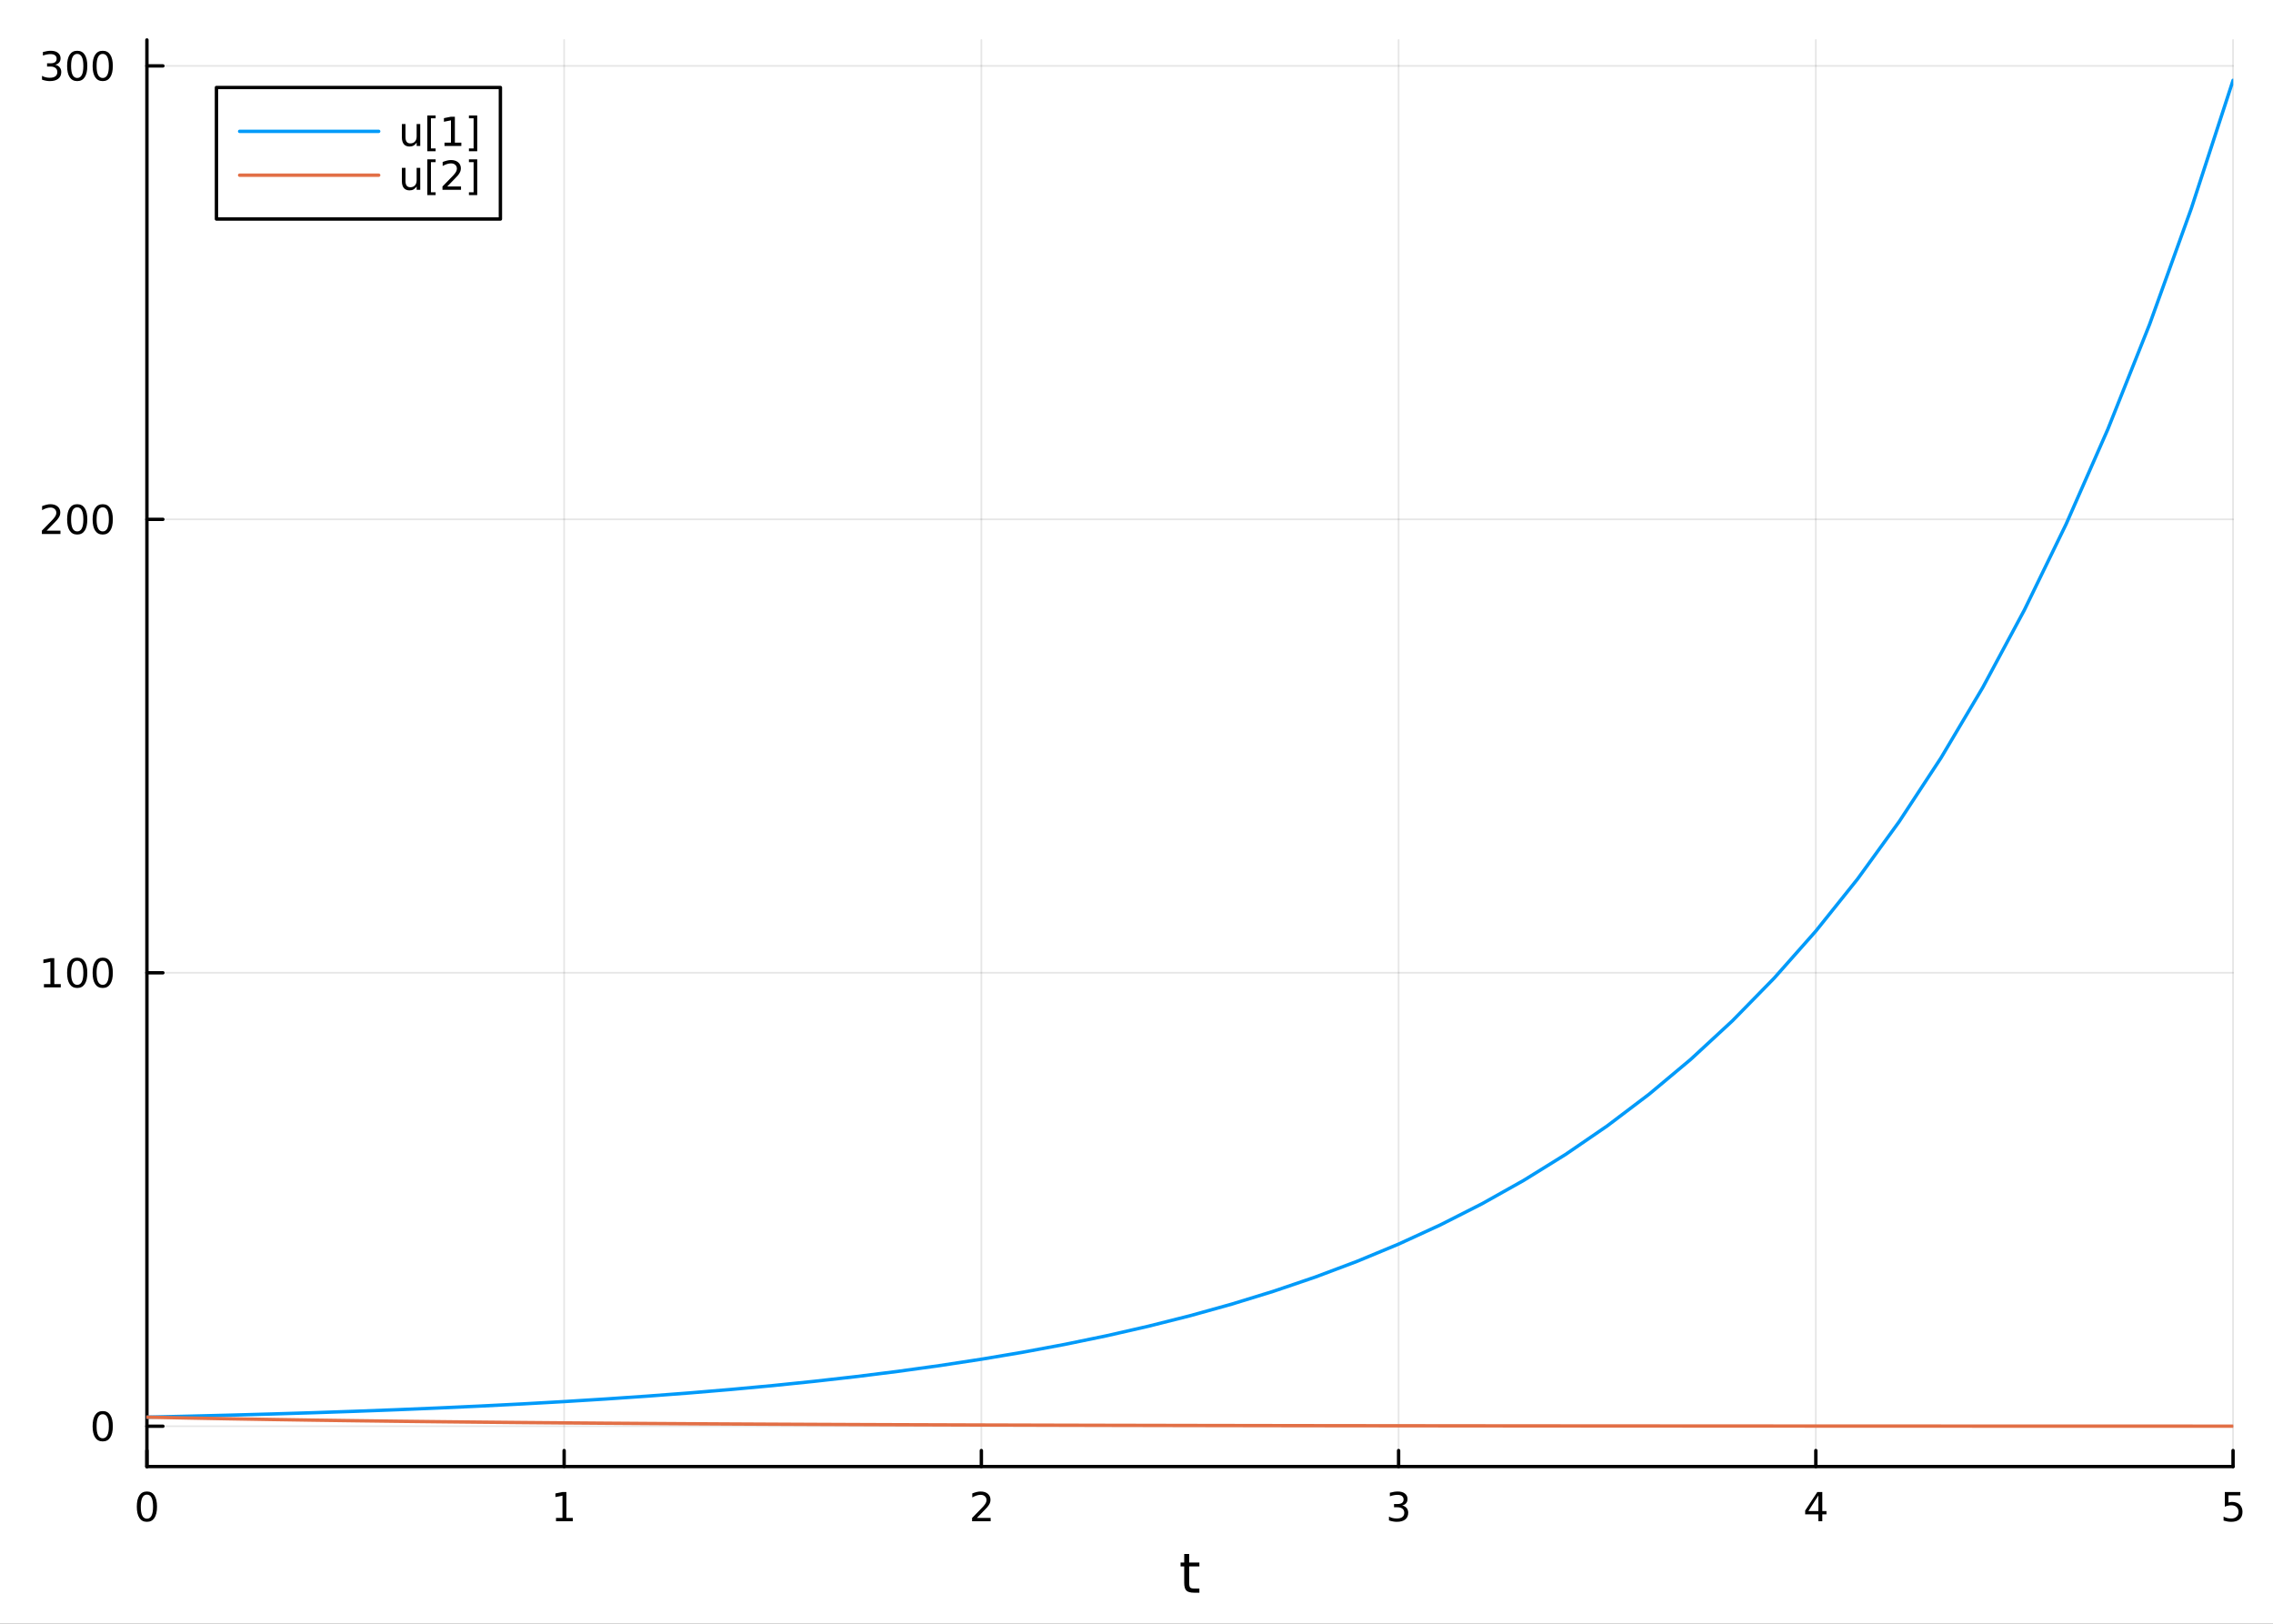 <?xml version="1.0" encoding="utf-8"?>
<svg xmlns="http://www.w3.org/2000/svg" xmlns:xlink="http://www.w3.org/1999/xlink" width="672" height="480" viewBox="0 0 2688 1920">
<rect x="0" y="0" width="2688" height="1920" fill="#333333" stroke="none"/>
<defs>
  <clipPath id="clip280">
    <rect x="0" y="0" width="2688" height="1920"/>
  </clipPath>
</defs>
<path clip-path="url(#clip280)" d="M0 1920 L2688 1920 L2688 -4.26326e-14 L0 -4.26326e-14  Z" fill="#ffffff" fill-rule="evenodd" fill-opacity="1"/>
<defs>
  <clipPath id="clip281">
    <rect x="537" y="0" width="1883" height="1883"/>
  </clipPath>
</defs>
<path clip-path="url(#clip280)" d="M173.737 1734.12 L2640.76 1734.12 L2640.76 47.244 L173.737 47.244  Z" fill="#ffffff" fill-rule="evenodd" fill-opacity="1"/>
<defs>
  <clipPath id="clip282">
    <rect x="173" y="47" width="2468" height="1688"/>
  </clipPath>
</defs>
<polyline clip-path="url(#clip282)" style="stroke:#000000; stroke-linecap:round; stroke-linejoin:round; stroke-width:2; stroke-opacity:0.1; fill:none" points="173.737,1734.12 173.737,47.244 "/>
<polyline clip-path="url(#clip282)" style="stroke:#000000; stroke-linecap:round; stroke-linejoin:round; stroke-width:2; stroke-opacity:0.1; fill:none" points="667.141,1734.12 667.141,47.244 "/>
<polyline clip-path="url(#clip282)" style="stroke:#000000; stroke-linecap:round; stroke-linejoin:round; stroke-width:2; stroke-opacity:0.1; fill:none" points="1160.54,1734.12 1160.54,47.244 "/>
<polyline clip-path="url(#clip282)" style="stroke:#000000; stroke-linecap:round; stroke-linejoin:round; stroke-width:2; stroke-opacity:0.1; fill:none" points="1653.95,1734.12 1653.95,47.244 "/>
<polyline clip-path="url(#clip282)" style="stroke:#000000; stroke-linecap:round; stroke-linejoin:round; stroke-width:2; stroke-opacity:0.1; fill:none" points="2147.35,1734.12 2147.35,47.244 "/>
<polyline clip-path="url(#clip282)" style="stroke:#000000; stroke-linecap:round; stroke-linejoin:round; stroke-width:2; stroke-opacity:0.1; fill:none" points="2640.76,1734.12 2640.76,47.244 "/>
<polyline clip-path="url(#clip280)" style="stroke:#000000; stroke-linecap:round; stroke-linejoin:round; stroke-width:4; stroke-opacity:1; fill:none" points="173.737,1734.12 2640.76,1734.12 "/>
<polyline clip-path="url(#clip280)" style="stroke:#000000; stroke-linecap:round; stroke-linejoin:round; stroke-width:4; stroke-opacity:1; fill:none" points="173.737,1734.12 173.737,1715.22 "/>
<polyline clip-path="url(#clip280)" style="stroke:#000000; stroke-linecap:round; stroke-linejoin:round; stroke-width:4; stroke-opacity:1; fill:none" points="667.141,1734.12 667.141,1715.22 "/>
<polyline clip-path="url(#clip280)" style="stroke:#000000; stroke-linecap:round; stroke-linejoin:round; stroke-width:4; stroke-opacity:1; fill:none" points="1160.54,1734.12 1160.54,1715.22 "/>
<polyline clip-path="url(#clip280)" style="stroke:#000000; stroke-linecap:round; stroke-linejoin:round; stroke-width:4; stroke-opacity:1; fill:none" points="1653.95,1734.12 1653.95,1715.22 "/>
<polyline clip-path="url(#clip280)" style="stroke:#000000; stroke-linecap:round; stroke-linejoin:round; stroke-width:4; stroke-opacity:1; fill:none" points="2147.35,1734.12 2147.35,1715.22 "/>
<polyline clip-path="url(#clip280)" style="stroke:#000000; stroke-linecap:round; stroke-linejoin:round; stroke-width:4; stroke-opacity:1; fill:none" points="2640.76,1734.12 2640.76,1715.22 "/>
<path clip-path="url(#clip280)" d="M173.737 1767.34 Q170.126 1767.34 168.298 1770.9 Q166.492 1774.45 166.492 1781.58 Q166.492 1788.68 168.298 1792.25 Q170.126 1795.79 173.737 1795.79 Q177.372 1795.79 179.177 1792.25 Q181.006 1788.68 181.006 1781.58 Q181.006 1774.45 179.177 1770.9 Q177.372 1767.34 173.737 1767.34 M173.737 1763.64 Q179.548 1763.64 182.603 1768.24 Q185.682 1772.83 185.682 1781.58 Q185.682 1790.3 182.603 1794.91 Q179.548 1799.49 173.737 1799.49 Q167.927 1799.49 164.849 1794.91 Q161.793 1790.3 161.793 1781.58 Q161.793 1772.83 164.849 1768.24 Q167.927 1763.64 173.737 1763.64 Z" fill="#000000" fill-rule="nonzero" fill-opacity="1" /><path clip-path="url(#clip280)" d="M657.523 1794.89 L665.162 1794.89 L665.162 1768.52 L656.852 1770.19 L656.852 1765.93 L665.116 1764.26 L669.792 1764.26 L669.792 1794.89 L677.43 1794.89 L677.43 1798.82 L657.523 1798.82 L657.523 1794.89 Z" fill="#000000" fill-rule="nonzero" fill-opacity="1" /><path clip-path="url(#clip280)" d="M1155.2 1794.89 L1171.52 1794.89 L1171.52 1798.82 L1149.57 1798.82 L1149.57 1794.89 Q1152.23 1792.13 1156.82 1787.5 Q1161.42 1782.85 1162.6 1781.51 Q1164.85 1778.98 1165.73 1777.25 Q1166.63 1775.49 1166.63 1773.8 Q1166.63 1771.04 1164.69 1769.31 Q1162.77 1767.57 1159.67 1767.57 Q1157.47 1767.57 1155.01 1768.34 Q1152.58 1769.1 1149.8 1770.65 L1149.8 1765.93 Q1152.63 1764.79 1155.08 1764.21 Q1157.54 1763.64 1159.57 1763.64 Q1164.94 1763.64 1168.14 1766.32 Q1171.33 1769.01 1171.33 1773.5 Q1171.33 1775.63 1170.52 1777.55 Q1169.73 1779.45 1167.63 1782.04 Q1167.05 1782.71 1163.95 1785.93 Q1160.85 1789.12 1155.2 1794.89 Z" fill="#000000" fill-rule="nonzero" fill-opacity="1" /><path clip-path="url(#clip280)" d="M1658.2 1780.19 Q1661.55 1780.9 1663.43 1783.17 Q1665.33 1785.44 1665.33 1788.77 Q1665.33 1793.89 1661.81 1796.69 Q1658.29 1799.49 1651.81 1799.49 Q1649.63 1799.49 1647.32 1799.05 Q1645.02 1798.64 1642.57 1797.78 L1642.57 1793.27 Q1644.52 1794.4 1646.83 1794.98 Q1649.15 1795.56 1651.67 1795.56 Q1656.07 1795.56 1658.36 1793.82 Q1660.67 1792.08 1660.67 1788.77 Q1660.67 1785.72 1658.52 1784.01 Q1656.39 1782.27 1652.57 1782.27 L1648.54 1782.27 L1648.54 1778.43 L1652.76 1778.43 Q1656.21 1778.43 1658.03 1777.06 Q1659.86 1775.67 1659.86 1773.08 Q1659.86 1770.42 1657.96 1769.01 Q1656.09 1767.57 1652.57 1767.57 Q1650.65 1767.57 1648.45 1767.99 Q1646.25 1768.4 1643.61 1769.28 L1643.61 1765.12 Q1646.27 1764.38 1648.59 1764.01 Q1650.93 1763.64 1652.99 1763.64 Q1658.31 1763.64 1661.41 1766.07 Q1664.52 1768.47 1664.52 1772.59 Q1664.52 1775.46 1662.87 1777.46 Q1661.23 1779.42 1658.2 1780.19 Z" fill="#000000" fill-rule="nonzero" fill-opacity="1" /><path clip-path="url(#clip280)" d="M2150.36 1768.34 L2138.56 1786.78 L2150.36 1786.78 L2150.36 1768.34 M2149.13 1764.26 L2155.01 1764.26 L2155.01 1786.78 L2159.94 1786.78 L2159.94 1790.67 L2155.01 1790.67 L2155.01 1798.82 L2150.36 1798.82 L2150.36 1790.67 L2134.76 1790.67 L2134.76 1786.16 L2149.13 1764.26 Z" fill="#000000" fill-rule="nonzero" fill-opacity="1" /><path clip-path="url(#clip280)" d="M2631.03 1764.26 L2649.39 1764.26 L2649.39 1768.2 L2635.32 1768.2 L2635.32 1776.67 Q2636.33 1776.32 2637.35 1776.16 Q2638.37 1775.97 2639.39 1775.97 Q2645.18 1775.97 2648.56 1779.15 Q2651.94 1782.32 2651.94 1787.73 Q2651.94 1793.31 2648.46 1796.41 Q2644.99 1799.49 2638.67 1799.49 Q2636.5 1799.49 2634.23 1799.12 Q2631.98 1798.75 2629.58 1798.01 L2629.58 1793.31 Q2631.66 1794.45 2633.88 1795 Q2636.1 1795.56 2638.58 1795.56 Q2642.58 1795.56 2644.92 1793.45 Q2647.26 1791.34 2647.26 1787.73 Q2647.26 1784.12 2644.92 1782.02 Q2642.58 1779.91 2638.58 1779.91 Q2636.71 1779.91 2634.83 1780.33 Q2632.98 1780.74 2631.03 1781.62 L2631.03 1764.26 Z" fill="#000000" fill-rule="nonzero" fill-opacity="1" /><path clip-path="url(#clip280)" d="M1406.31 1837.53 L1406.31 1847.65 L1418.37 1847.65 L1418.37 1852.2 L1406.31 1852.2 L1406.31 1871.56 Q1406.31 1875.92 1407.49 1877.16 Q1408.69 1878.4 1412.36 1878.4 L1418.37 1878.4 L1418.37 1883.3 L1412.36 1883.3 Q1405.58 1883.3 1403 1880.79 Q1400.42 1878.24 1400.42 1871.56 L1400.42 1852.2 L1396.12 1852.2 L1396.12 1847.65 L1400.42 1847.65 L1400.42 1837.53 L1406.31 1837.53 Z" fill="#000000" fill-rule="nonzero" fill-opacity="1" /><polyline clip-path="url(#clip282)" style="stroke:#000000; stroke-linecap:round; stroke-linejoin:round; stroke-width:2; stroke-opacity:0.1; fill:none" points="173.737,1686.45 2640.76,1686.45 "/>
<polyline clip-path="url(#clip282)" style="stroke:#000000; stroke-linecap:round; stroke-linejoin:round; stroke-width:2; stroke-opacity:0.1; fill:none" points="173.737,1150.28 2640.76,1150.28 "/>
<polyline clip-path="url(#clip282)" style="stroke:#000000; stroke-linecap:round; stroke-linejoin:round; stroke-width:2; stroke-opacity:0.1; fill:none" points="173.737,614.113 2640.76,614.113 "/>
<polyline clip-path="url(#clip282)" style="stroke:#000000; stroke-linecap:round; stroke-linejoin:round; stroke-width:2; stroke-opacity:0.1; fill:none" points="173.737,77.945 2640.76,77.945 "/>
<polyline clip-path="url(#clip280)" style="stroke:#000000; stroke-linecap:round; stroke-linejoin:round; stroke-width:4; stroke-opacity:1; fill:none" points="173.737,1734.12 173.737,47.244 "/>
<polyline clip-path="url(#clip280)" style="stroke:#000000; stroke-linecap:round; stroke-linejoin:round; stroke-width:4; stroke-opacity:1; fill:none" points="173.737,1686.45 192.635,1686.45 "/>
<polyline clip-path="url(#clip280)" style="stroke:#000000; stroke-linecap:round; stroke-linejoin:round; stroke-width:4; stroke-opacity:1; fill:none" points="173.737,1150.28 192.635,1150.28 "/>
<polyline clip-path="url(#clip280)" style="stroke:#000000; stroke-linecap:round; stroke-linejoin:round; stroke-width:4; stroke-opacity:1; fill:none" points="173.737,614.113 192.635,614.113 "/>
<polyline clip-path="url(#clip280)" style="stroke:#000000; stroke-linecap:round; stroke-linejoin:round; stroke-width:4; stroke-opacity:1; fill:none" points="173.737,77.945 192.635,77.945 "/>
<path clip-path="url(#clip280)" d="M121.473 1672.25 Q117.862 1672.25 116.033 1675.81 Q114.228 1679.35 114.228 1686.48 Q114.228 1693.59 116.033 1697.15 Q117.862 1700.7 121.473 1700.7 Q125.107 1700.7 126.913 1697.15 Q128.742 1693.59 128.742 1686.48 Q128.742 1679.35 126.913 1675.81 Q125.107 1672.25 121.473 1672.25 M121.473 1668.54 Q127.283 1668.54 130.339 1673.15 Q133.417 1677.73 133.417 1686.48 Q133.417 1695.21 130.339 1699.82 Q127.283 1704.4 121.473 1704.4 Q115.663 1704.4 112.584 1699.82 Q109.529 1695.21 109.529 1686.48 Q109.529 1677.73 112.584 1673.15 Q115.663 1668.54 121.473 1668.54 Z" fill="#000000" fill-rule="nonzero" fill-opacity="1" /><path clip-path="url(#clip280)" d="M51.959 1163.62 L59.598 1163.62 L59.598 1137.26 L51.288 1138.93 L51.288 1134.67 L59.552 1133 L64.228 1133 L64.228 1163.62 L71.867 1163.62 L71.867 1167.56 L51.959 1167.56 L51.959 1163.62 Z" fill="#000000" fill-rule="nonzero" fill-opacity="1" /><path clip-path="url(#clip280)" d="M91.311 1136.08 Q87.7 1136.08 85.871 1139.64 Q84.066 1143.19 84.066 1150.31 Q84.066 1157.42 85.871 1160.99 Q87.7 1164.53 91.311 1164.53 Q94.945 1164.53 96.751 1160.99 Q98.58 1157.42 98.58 1150.31 Q98.58 1143.19 96.751 1139.64 Q94.945 1136.08 91.311 1136.08 M91.311 1132.38 Q97.121 1132.38 100.177 1136.98 Q103.256 1141.56 103.256 1150.31 Q103.256 1159.04 100.177 1163.65 Q97.121 1168.23 91.311 1168.23 Q85.501 1168.23 82.422 1163.65 Q79.367 1159.04 79.367 1150.31 Q79.367 1141.56 82.422 1136.98 Q85.501 1132.38 91.311 1132.38 Z" fill="#000000" fill-rule="nonzero" fill-opacity="1" /><path clip-path="url(#clip280)" d="M121.473 1136.08 Q117.862 1136.08 116.033 1139.64 Q114.228 1143.19 114.228 1150.31 Q114.228 1157.42 116.033 1160.99 Q117.862 1164.53 121.473 1164.53 Q125.107 1164.53 126.913 1160.99 Q128.742 1157.42 128.742 1150.31 Q128.742 1143.19 126.913 1139.64 Q125.107 1136.08 121.473 1136.08 M121.473 1132.38 Q127.283 1132.38 130.339 1136.98 Q133.417 1141.56 133.417 1150.31 Q133.417 1159.04 130.339 1163.65 Q127.283 1168.23 121.473 1168.23 Q115.663 1168.23 112.584 1163.65 Q109.529 1159.04 109.529 1150.31 Q109.529 1141.56 112.584 1136.98 Q115.663 1132.38 121.473 1132.38 Z" fill="#000000" fill-rule="nonzero" fill-opacity="1" /><path clip-path="url(#clip280)" d="M55.177 627.457 L71.496 627.457 L71.496 631.393 L49.552 631.393 L49.552 627.457 Q52.214 624.703 56.797 620.073 Q61.404 615.42 62.584 614.078 Q64.83 611.555 65.709 609.819 Q66.612 608.059 66.612 606.37 Q66.612 603.615 64.668 601.879 Q62.746 600.143 59.645 600.143 Q57.446 600.143 54.992 600.907 Q52.561 601.671 49.784 603.221 L49.784 598.499 Q52.608 597.365 55.061 596.786 Q57.515 596.208 59.552 596.208 Q64.922 596.208 68.117 598.893 Q71.311 601.578 71.311 606.069 Q71.311 608.198 70.501 610.12 Q69.714 612.018 67.608 614.61 Q67.029 615.282 63.927 618.499 Q60.825 621.694 55.177 627.457 Z" fill="#000000" fill-rule="nonzero" fill-opacity="1" /><path clip-path="url(#clip280)" d="M91.311 599.911 Q87.7 599.911 85.871 603.476 Q84.066 607.018 84.066 614.147 Q84.066 621.254 85.871 624.819 Q87.7 628.36 91.311 628.36 Q94.945 628.36 96.751 624.819 Q98.58 621.254 98.58 614.147 Q98.58 607.018 96.751 603.476 Q94.945 599.911 91.311 599.911 M91.311 596.208 Q97.121 596.208 100.177 600.814 Q103.256 605.397 103.256 614.147 Q103.256 622.874 100.177 627.481 Q97.121 632.064 91.311 632.064 Q85.501 632.064 82.422 627.481 Q79.367 622.874 79.367 614.147 Q79.367 605.397 82.422 600.814 Q85.501 596.208 91.311 596.208 Z" fill="#000000" fill-rule="nonzero" fill-opacity="1" /><path clip-path="url(#clip280)" d="M121.473 599.911 Q117.862 599.911 116.033 603.476 Q114.228 607.018 114.228 614.147 Q114.228 621.254 116.033 624.819 Q117.862 628.36 121.473 628.36 Q125.107 628.36 126.913 624.819 Q128.742 621.254 128.742 614.147 Q128.742 607.018 126.913 603.476 Q125.107 599.911 121.473 599.911 M121.473 596.208 Q127.283 596.208 130.339 600.814 Q133.417 605.397 133.417 614.147 Q133.417 622.874 130.339 627.481 Q127.283 632.064 121.473 632.064 Q115.663 632.064 112.584 627.481 Q109.529 622.874 109.529 614.147 Q109.529 605.397 112.584 600.814 Q115.663 596.208 121.473 596.208 Z" fill="#000000" fill-rule="nonzero" fill-opacity="1" /><path clip-path="url(#clip280)" d="M65.316 76.591 Q68.672 77.308 70.547 79.577 Q72.445 81.846 72.445 85.179 Q72.445 90.294 68.927 93.096 Q65.409 95.896 58.927 95.896 Q56.751 95.896 54.436 95.457 Q52.145 95.04 49.691 94.183 L49.691 89.67 Q51.635 90.804 53.95 91.382 Q56.265 91.961 58.788 91.961 Q63.186 91.961 65.478 90.225 Q67.793 88.489 67.793 85.179 Q67.793 82.123 65.64 80.41 Q63.51 78.674 59.691 78.674 L55.663 78.674 L55.663 74.832 L59.876 74.832 Q63.325 74.832 65.154 73.466 Q66.983 72.077 66.983 69.484 Q66.983 66.823 65.085 65.41 Q63.209 63.975 59.691 63.975 Q57.77 63.975 55.571 64.392 Q53.371 64.809 50.733 65.688 L50.733 61.522 Q53.395 60.781 55.709 60.41 Q58.047 60.04 60.108 60.04 Q65.432 60.04 68.534 62.471 Q71.635 64.878 71.635 68.998 Q71.635 71.869 69.992 73.859 Q68.348 75.827 65.316 76.591 Z" fill="#000000" fill-rule="nonzero" fill-opacity="1" /><path clip-path="url(#clip280)" d="M91.311 63.744 Q87.7 63.744 85.871 67.309 Q84.066 70.85 84.066 77.98 Q84.066 85.086 85.871 88.651 Q87.7 92.193 91.311 92.193 Q94.945 92.193 96.751 88.651 Q98.58 85.086 98.58 77.98 Q98.58 70.85 96.751 67.309 Q94.945 63.744 91.311 63.744 M91.311 60.04 Q97.121 60.04 100.177 64.647 Q103.256 69.23 103.256 77.98 Q103.256 86.707 100.177 91.313 Q97.121 95.896 91.311 95.896 Q85.501 95.896 82.422 91.313 Q79.367 86.707 79.367 77.98 Q79.367 69.23 82.422 64.647 Q85.501 60.04 91.311 60.04 Z" fill="#000000" fill-rule="nonzero" fill-opacity="1" /><path clip-path="url(#clip280)" d="M121.473 63.744 Q117.862 63.744 116.033 67.309 Q114.228 70.85 114.228 77.98 Q114.228 85.086 116.033 88.651 Q117.862 92.193 121.473 92.193 Q125.107 92.193 126.913 88.651 Q128.742 85.086 128.742 77.98 Q128.742 70.85 126.913 67.309 Q125.107 63.744 121.473 63.744 M121.473 60.04 Q127.283 60.04 130.339 64.647 Q133.417 69.23 133.417 77.98 Q133.417 86.707 130.339 91.313 Q127.283 95.896 121.473 95.896 Q115.663 95.896 112.584 91.313 Q109.529 86.707 109.529 77.98 Q109.529 69.23 112.584 64.647 Q115.663 60.04 121.473 60.04 Z" fill="#000000" fill-rule="nonzero" fill-opacity="1" /><polyline clip-path="url(#clip282)" style="stroke:#009af9; stroke-linecap:round; stroke-linejoin:round; stroke-width:4; stroke-opacity:1; fill:none" points="173.737,1675.72 223.078,1674.6 272.418,1673.35 321.759,1671.97 371.099,1670.45 420.439,1668.77 469.78,1666.91 519.12,1664.85 568.46,1662.58 617.801,1660.07 667.141,1657.3 716.481,1654.23 765.822,1650.84 815.162,1647.1 864.503,1642.96 913.843,1638.39 963.183,1633.33 1012.52,1627.75 1061.86,1621.58 1111.2,1614.75 1160.54,1607.21 1209.89,1598.88 1259.23,1589.67 1308.57,1579.49 1357.91,1568.24 1407.25,1555.81 1456.59,1542.07 1505.93,1526.89 1555.27,1510.11 1604.61,1491.56 1653.95,1471.07 1703.29,1448.41 1752.63,1423.38 1801.97,1395.71 1851.31,1365.13 1900.65,1331.34 1949.99,1294 1999.33,1252.73 2048.67,1207.11 2098.01,1156.69 2147.35,1100.98 2196.69,1039.41 2246.03,971.366 2295.37,896.166 2344.71,813.047 2394.05,721.18 2443.39,619.658 2492.73,507.463 2542.08,383.471 2591.42,246.436 2640.76,94.986 "/>
<polyline clip-path="url(#clip282)" style="stroke:#e26f46; stroke-linecap:round; stroke-linejoin:round; stroke-width:4; stroke-opacity:1; fill:none" points="173.737,1675.72 223.078,1676.74 272.418,1677.67 321.759,1678.5 371.099,1679.26 420.439,1679.94 469.78,1680.56 519.12,1681.12 568.46,1681.63 617.801,1682.09 667.141,1682.5 716.481,1682.88 765.822,1683.22 815.162,1683.53 864.503,1683.8 913.843,1684.05 963.183,1684.28 1012.52,1684.49 1061.86,1684.68 1111.2,1684.84 1160.54,1685 1209.89,1685.13 1259.23,1685.26 1308.57,1685.37 1357.91,1685.47 1407.25,1685.57 1456.59,1685.65 1505.93,1685.73 1555.27,1685.8 1604.61,1685.86 1653.95,1685.91 1703.29,1685.96 1752.63,1686.01 1801.97,1686.05 1851.31,1686.09 1900.65,1686.12 1949.99,1686.15 1999.33,1686.18 2048.67,1686.21 2098.01,1686.23 2147.35,1686.25 2196.69,1686.27 2246.03,1686.29 2295.37,1686.3 2344.71,1686.32 2394.05,1686.33 2443.39,1686.34 2492.73,1686.35 2542.08,1686.36 2591.42,1686.37 2640.76,1686.38 "/>
<path clip-path="url(#clip280)" d="M255.971 258.993 L591.77 258.993 L591.77 103.473 L255.971 103.473  Z" fill="#ffffff" fill-rule="evenodd" fill-opacity="1"/>
<polyline clip-path="url(#clip280)" style="stroke:#000000; stroke-linecap:round; stroke-linejoin:round; stroke-width:4; stroke-opacity:1; fill:none" points="255.971,258.993 591.77,258.993 591.77,103.473 255.971,103.473 255.971,258.993 "/>
<polyline clip-path="url(#clip280)" style="stroke:#009af9; stroke-linecap:round; stroke-linejoin:round; stroke-width:4; stroke-opacity:1; fill:none" points="283.383,155.313 447.851,155.313 "/>
<path clip-path="url(#clip280)" d="M475.262 162.362 L475.262 146.667 L479.521 146.667 L479.521 162.2 Q479.521 165.88 480.956 167.732 Q482.391 169.561 485.262 169.561 Q488.711 169.561 490.702 167.362 Q492.716 165.163 492.716 161.366 L492.716 146.667 L496.975 146.667 L496.975 172.593 L492.716 172.593 L492.716 168.612 Q491.165 170.973 489.104 172.13 Q487.067 173.264 484.359 173.264 Q479.892 173.264 477.577 170.487 Q475.262 167.709 475.262 162.362 M485.979 146.042 L485.979 146.042 Z" fill="#000000" fill-rule="nonzero" fill-opacity="1" /><path clip-path="url(#clip280)" d="M505.354 136.575 L515.169 136.575 L515.169 139.885 L509.614 139.885 L509.614 175.533 L515.169 175.533 L515.169 178.843 L505.354 178.843 L505.354 136.575 Z" fill="#000000" fill-rule="nonzero" fill-opacity="1" /><path clip-path="url(#clip280)" d="M525.655 168.658 L533.294 168.658 L533.294 142.292 L524.984 143.959 L524.984 139.7 L533.248 138.033 L537.924 138.033 L537.924 168.658 L545.562 168.658 L545.562 172.593 L525.655 172.593 L525.655 168.658 Z" fill="#000000" fill-rule="nonzero" fill-opacity="1" /><path clip-path="url(#clip280)" d="M564.359 136.575 L564.359 178.843 L554.544 178.843 L554.544 175.533 L560.076 175.533 L560.076 139.885 L554.544 139.885 L554.544 136.575 L564.359 136.575 Z" fill="#000000" fill-rule="nonzero" fill-opacity="1" /><polyline clip-path="url(#clip280)" style="stroke:#e26f46; stroke-linecap:round; stroke-linejoin:round; stroke-width:4; stroke-opacity:1; fill:none" points="283.383,207.153 447.851,207.153 "/>
<path clip-path="url(#clip280)" d="M475.262 214.202 L475.262 198.507 L479.521 198.507 L479.521 214.04 Q479.521 217.72 480.956 219.572 Q482.391 221.401 485.262 221.401 Q488.711 221.401 490.702 219.202 Q492.716 217.003 492.716 213.206 L492.716 198.507 L496.975 198.507 L496.975 224.433 L492.716 224.433 L492.716 220.452 Q491.165 222.813 489.104 223.97 Q487.067 225.104 484.359 225.104 Q479.892 225.104 477.577 222.327 Q475.262 219.549 475.262 214.202 M485.979 197.882 L485.979 197.882 Z" fill="#000000" fill-rule="nonzero" fill-opacity="1" /><path clip-path="url(#clip280)" d="M505.354 188.415 L515.169 188.415 L515.169 191.725 L509.614 191.725 L509.614 227.373 L515.169 227.373 L515.169 230.683 L505.354 230.683 L505.354 188.415 Z" fill="#000000" fill-rule="nonzero" fill-opacity="1" /><path clip-path="url(#clip280)" d="M528.873 220.498 L545.192 220.498 L545.192 224.433 L523.248 224.433 L523.248 220.498 Q525.91 217.743 530.493 213.114 Q535.1 208.461 536.28 207.118 Q538.525 204.595 539.405 202.859 Q540.308 201.1 540.308 199.41 Q540.308 196.656 538.363 194.919 Q536.442 193.183 533.34 193.183 Q531.141 193.183 528.688 193.947 Q526.257 194.711 523.479 196.262 L523.479 191.54 Q526.303 190.406 528.757 189.827 Q531.211 189.248 533.248 189.248 Q538.618 189.248 541.812 191.933 Q545.007 194.619 545.007 199.109 Q545.007 201.239 544.197 203.16 Q543.41 205.058 541.303 207.651 Q540.725 208.322 537.623 211.54 Q534.521 214.734 528.873 220.498 Z" fill="#000000" fill-rule="nonzero" fill-opacity="1" /><path clip-path="url(#clip280)" d="M564.359 188.415 L564.359 230.683 L554.544 230.683 L554.544 227.373 L560.076 227.373 L560.076 191.725 L554.544 191.725 L554.544 188.415 L564.359 188.415 Z" fill="#000000" fill-rule="nonzero" fill-opacity="1" /></svg>
